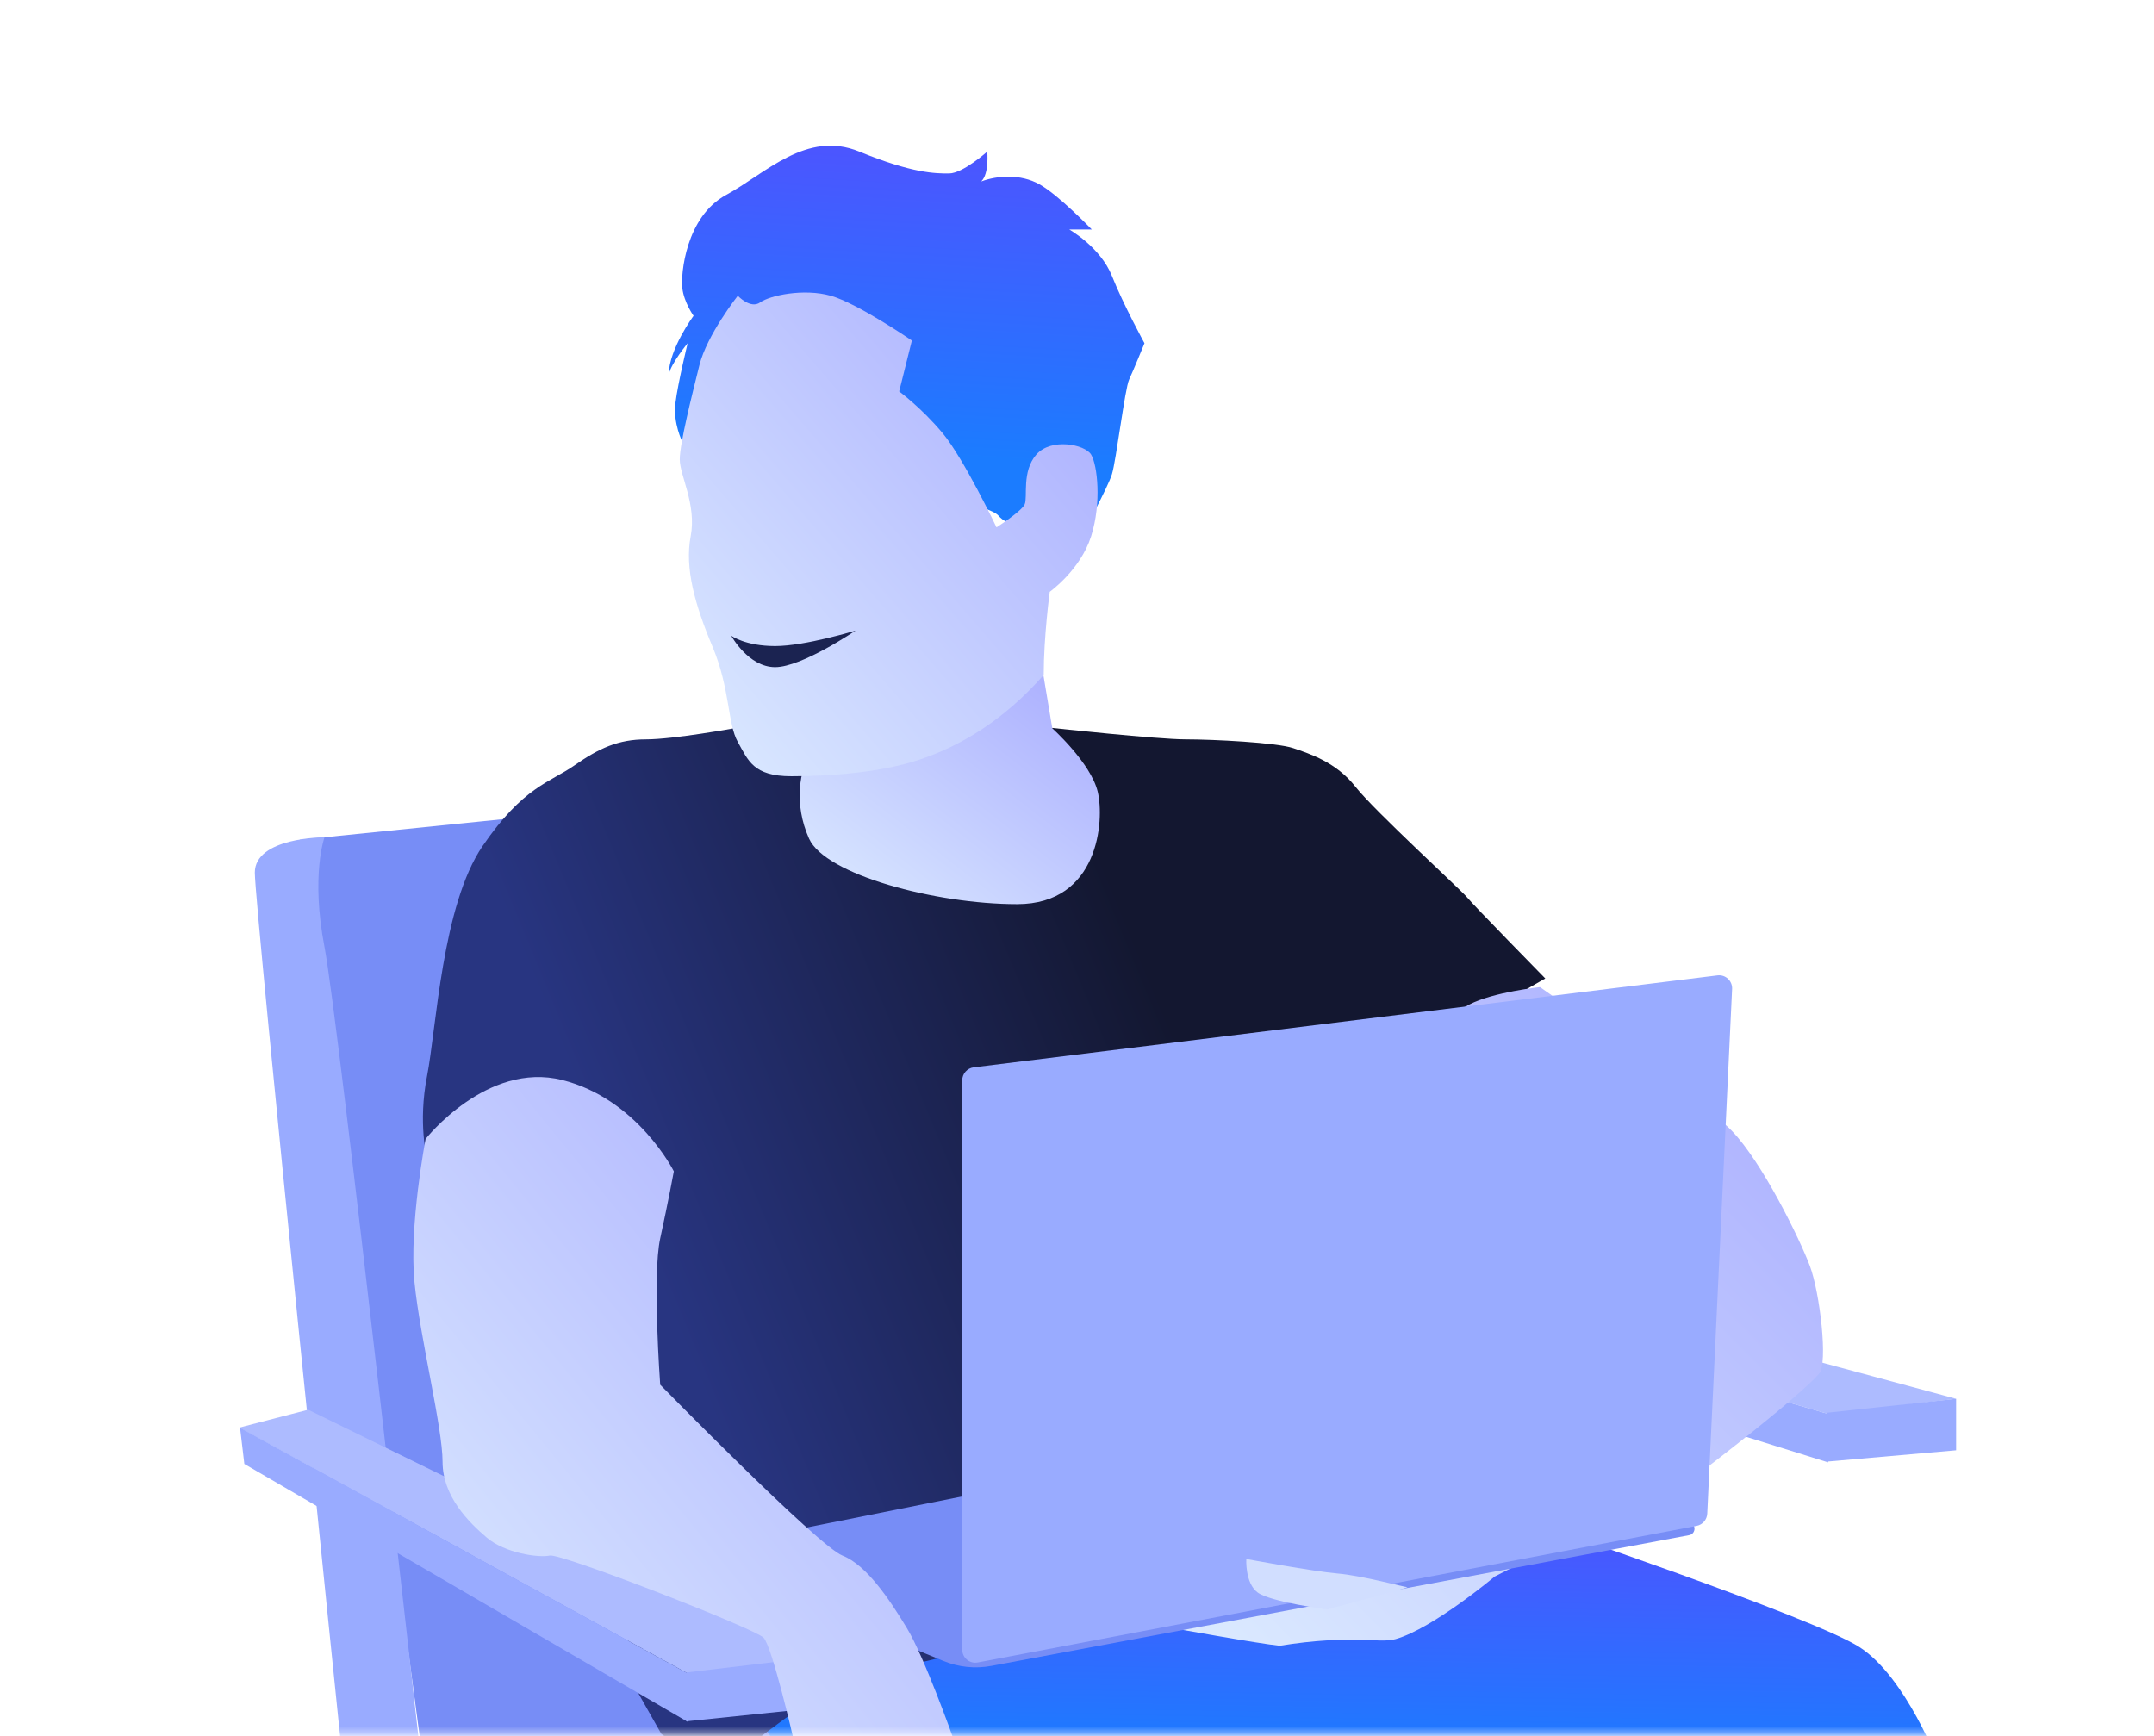 <svg width="330" height="266" viewBox="0 0 330 266" fill="none" xmlns="http://www.w3.org/2000/svg">
<mask id="mask0" mask-type="alpha" maskUnits="userSpaceOnUse" x="0" y="0" width="330" height="266">
<path fill-rule="evenodd" clip-rule="evenodd" d="M318.138 265.689C326.069 246.375 330 228.172 330 206C330 114.873 300.364 0.921 209.237 0.921C186.802 0.921 116.123 9.536 87.32 22.764C53.854 38.133 62.697 59.511 46.473 77.416C19.94 106.697 0 163.374 0 206C0 227.049 3.942 247.178 11.127 265.689C57.686 265.603 279.093 265.689 318.138 265.689Z" fill="white"/>
</mask>
<g mask="url(#mask0)">
<path fill-rule="evenodd" clip-rule="evenodd" d="M45.924 128.665L125.818 120.562L142.515 271.345L64.317 266.171L45.924 128.665Z" fill="#778DF6"/>
<path fill-rule="evenodd" clip-rule="evenodd" d="M49.716 128.279C49.716 128.279 47.591 134.088 49.716 145.11C51.841 156.132 64.494 269.573 64.494 269.573H52.468C52.468 269.573 39.038 139.124 39.038 133.701C39.038 128.279 49.716 128.279 49.716 128.279Z" fill="#99ABFF"/>
<path fill-rule="evenodd" clip-rule="evenodd" d="M181.546 188.024L192.119 185.284L299.682 214.316L280.073 216.637L181.546 188.024Z" fill="#ADBBFF"/>
<path fill-rule="evenodd" clip-rule="evenodd" d="M181.679 188.045L182.336 193.593L280.073 224.058V216.637L181.679 188.045Z" fill="#99ABFF"/>
<path fill-rule="evenodd" clip-rule="evenodd" d="M279.82 223.947V216.465L299.682 214.316V222.206L279.82 223.947Z" fill="#99ABFF"/>
<path fill-rule="evenodd" clip-rule="evenodd" d="M234.526 233.206C234.526 233.206 277.673 247.745 284.846 252.338C292.019 256.931 297.047 270.354 297.047 270.354L171.793 278.524L120.899 270.354L116.02 262.992C116.02 262.992 134.888 242.924 153.34 241.529C171.793 240.135 234.526 233.206 234.526 233.206Z" fill="url(#paint0_linear)"/>
<path fill-rule="evenodd" clip-rule="evenodd" d="M104.536 44.173C104.267 41.983 105.08 33.218 111.21 29.888C117.34 26.558 123.559 19.904 131.66 23.231C139.761 26.558 143.322 26.596 145.423 26.577C147.524 26.558 151.246 23.231 151.246 23.231C151.246 23.231 151.582 26.616 150.324 27.803C152.758 26.897 156.319 26.602 159.258 28.245C162.196 29.888 167.27 35.167 167.27 35.167H163.818C163.818 35.167 168.595 37.867 170.356 42.29C172.118 46.713 175.337 52.59 175.337 52.59C175.337 52.59 173.635 56.77 172.988 58.149C172.341 59.527 170.996 70.582 170.356 72.646C169.717 74.709 165.987 81.528 165.987 81.528C165.987 81.528 155.607 82.147 152.966 79.006C150.324 75.866 104.536 67.686 104.536 67.686C104.536 67.686 103.093 64.854 103.477 61.754C103.862 58.654 105.35 52.59 105.35 52.59C105.35 52.59 102.873 55.571 102.444 57.38C102.505 53.457 106.256 48.389 106.256 48.389C106.256 48.389 104.806 46.364 104.536 44.173Z" fill="url(#paint1_linear)"/>
<path fill-rule="evenodd" clip-rule="evenodd" d="M161.183 111.527C161.183 111.527 177.381 113.279 181.636 113.279C185.892 113.279 195.592 113.765 198.135 114.629C200.677 115.494 204.694 116.773 207.65 120.527C210.607 124.28 223.943 136.45 224.774 137.503C225.606 138.555 236.743 149.916 236.743 149.916C236.743 149.916 227.494 155.06 224.774 157.617C222.055 160.175 216.503 164.862 216.503 164.862L205.578 174.273C205.578 174.273 205.776 185.937 204.559 189.836C203.341 193.736 202.067 194.357 203.313 196.762C204.559 199.167 203.903 199.493 203.313 200.26C202.722 201.027 152.947 252.122 152.947 252.122C152.947 252.122 131.225 256.159 124.72 260.27C118.215 264.381 109.592 271.663 109.592 271.663L101.315 265.655L96.624 257.361L94.737 230.406L65.426 177.507C65.426 177.507 64.002 172.106 65.426 164.862C66.851 157.617 67.72 138.714 73.94 129.62C80.159 120.527 84.207 119.916 87.998 117.272C91.788 114.629 94.737 113.279 98.978 113.279C103.219 113.279 112.763 111.527 112.763 111.527H161.183Z" fill="url(#paint2_linear)"/>
<path fill-rule="evenodd" clip-rule="evenodd" d="M159.746 102.804L161.217 111.59C161.217 111.59 167.117 116.9 168.174 121.298C169.231 125.697 168.349 138.528 155.827 138.528C143.304 138.528 126.431 134.007 123.951 128.493C121.472 122.979 122.952 118.329 122.952 118.329L159.746 102.804Z" fill="url(#paint3_linear)"/>
<path fill-rule="evenodd" clip-rule="evenodd" d="M113.033 45.311C113.033 45.311 108.298 51.316 107.149 55.958C105.999 60.6 104.141 67.922 104.141 70.392C104.141 72.862 106.742 77.297 105.814 82.169C104.886 87.04 106.447 92.623 109.158 99.076C111.869 105.529 111.444 110.853 113.033 113.677C114.623 116.502 115.389 118.931 121.234 118.931C127.078 118.931 134.912 118.395 140.965 116.357C147.019 114.32 153.66 110.501 159.901 103.412C159.901 97.477 160.824 90.674 160.824 90.674C160.824 90.674 165.526 87.326 167.162 82.169C168.798 77.012 168.115 71.204 167.162 69.642C166.209 68.079 161.04 67.059 158.77 69.642C156.5 72.225 157.472 76.19 156.986 77.27C156.5 78.351 152.668 80.8 152.668 80.8C152.668 80.8 147.678 70.292 144.442 66.4C141.206 62.508 137.756 59.976 137.756 59.976L139.702 52.178C139.702 52.178 131.4 46.474 127.267 45.311C123.133 44.147 117.942 45.264 116.459 46.335C114.975 47.405 113.033 45.311 113.033 45.311Z" fill="url(#paint4_linear)"/>
<path fill-rule="evenodd" clip-rule="evenodd" d="M112.024 97.395C112.024 97.395 114.15 98.984 118.752 98.984C123.353 98.984 131.077 96.611 131.077 96.611C131.077 96.611 122.87 102.216 118.752 102.216C114.633 102.216 112.024 97.395 112.024 97.395Z" fill="#1B2351"/>
<path fill-rule="evenodd" clip-rule="evenodd" d="M235.935 151.238C235.935 151.238 260.641 168.399 265.332 173.269C270.023 178.14 275.738 189.854 277.276 193.956C278.814 198.059 280.09 208.907 278.685 210.483C275.212 214.381 261.37 224.943 261.37 224.943L228.988 241.551C228.988 241.551 219.565 249.487 213.815 251.131C211.268 251.859 207.154 250.366 196.064 252.151C192.952 251.859 179.258 249.375 179.258 249.375L238.258 204.682L215.362 161.879C215.362 161.879 221.435 155.801 225.111 153.899C228.787 151.998 235.935 151.238 235.935 151.238Z" fill="url(#paint5_linear)"/>
<path fill-rule="evenodd" clip-rule="evenodd" d="M36.644 218.729L47.216 215.989L125.024 254.1L105.414 256.421L36.644 218.729Z" fill="#ADBBFF"/>
<path fill-rule="evenodd" clip-rule="evenodd" d="M36.776 218.75L37.434 224.298L105.414 263.842V256.421L36.776 218.75Z" fill="#99ABFF"/>
<path fill-rule="evenodd" clip-rule="evenodd" d="M105.161 263.731V256.249L130.748 253.201V261.091L105.161 263.731Z" fill="#99ABFF"/>
<path fill-rule="evenodd" clip-rule="evenodd" d="M151.88 255.239C149.414 255.701 146.867 255.44 144.546 254.486L107.267 239.17C106.351 238.794 106.48 237.459 107.451 237.264L225.917 213.581C226.162 213.532 226.417 213.576 226.63 213.706L259.119 233.37C259.905 233.845 259.688 235.039 258.786 235.208L151.88 255.239Z" fill="#778DF6"/>
<path fill-rule="evenodd" clip-rule="evenodd" d="M149.174 163.53C148.172 163.654 147.42 164.506 147.42 165.515V252.749C147.42 254.004 148.561 254.948 149.793 254.714L259.931 233.784C260.84 233.611 261.512 232.838 261.556 231.913L265.364 151.52C265.423 150.282 264.351 149.289 263.121 149.441L149.174 163.53Z" fill="#99ABFF"/>
<path fill-rule="evenodd" clip-rule="evenodd" d="M65.204 174.505C65.204 174.505 62.645 187.83 63.498 196.438C64.351 205.046 67.802 218.663 67.802 223.966C67.802 229.268 71.817 233.238 74.59 235.596C77.363 237.954 82.52 238.705 84.233 238.33C85.946 237.954 115.676 249.519 116.987 250.921C118.298 252.322 121.46 266.009 121.46 266.009H145.922C145.922 266.009 141.579 253.796 138.93 249.433C136.281 245.071 132.772 239.781 129.06 238.33C125.349 236.878 101.145 212.162 101.145 212.162C101.145 212.162 99.91 195.388 101.145 189.747C102.38 184.105 103.235 179.465 103.235 179.465C103.235 179.465 97.695 168.383 86.142 165.476C74.59 162.57 65.204 174.505 65.204 174.505Z" fill="url(#paint6_linear)"/>
<path fill-rule="evenodd" clip-rule="evenodd" d="M215.598 243.172C215.088 243.153 208.646 241.396 204.933 241.084C201.219 240.772 190.937 238.859 190.937 238.859C190.937 238.859 190.723 242.548 192.673 243.991C194.623 245.434 203.327 246.592 203.327 246.592C203.327 246.592 216.108 243.191 215.598 243.172Z" fill="#D1DEFF"/>
</g>
<defs>
<linearGradient id="paint0_linear" x1="63.888" y1="230.933" x2="63.227" y2="266.745" gradientUnits="userSpaceOnUse">
<stop stop-color="#4C55FF"/>
<stop offset="1" stop-color="#1B7CFF"/>
</linearGradient>
<linearGradient id="paint1_linear" x1="81.452" y1="19.351" x2="78.652" y2="66.063" gradientUnits="userSpaceOnUse">
<stop stop-color="#4C55FF"/>
<stop offset="1" stop-color="#1B7CFF"/>
</linearGradient>
<linearGradient id="paint2_linear" x1="124.42" y1="253.678" x2="205.426" y2="220.248" gradientUnits="userSpaceOnUse">
<stop stop-color="#283581"/>
<stop offset="1" stop-color="#131730"/>
</linearGradient>
<linearGradient id="paint3_linear" x1="143.85" y1="89.631" x2="112.599" y2="129.962" gradientUnits="userSpaceOnUse">
<stop stop-color="#ACB0FF"/>
<stop offset="1" stop-color="#DCEBFF"/>
</linearGradient>
<linearGradient id="paint4_linear" x1="133.925" y1="17.489" x2="67.682" y2="74.699" gradientUnits="userSpaceOnUse">
<stop stop-color="#ACB0FF"/>
<stop offset="1" stop-color="#DCEBFF"/>
</linearGradient>
<linearGradient id="paint5_linear" x1="225.805" y1="114.028" x2="134.642" y2="204.396" gradientUnits="userSpaceOnUse">
<stop stop-color="#ACB0FF"/>
<stop offset="1" stop-color="#DCEBFF"/>
</linearGradient>
<linearGradient id="paint6_linear" x1="101.737" y1="127.629" x2="12.227" y2="200.792" gradientUnits="userSpaceOnUse">
<stop stop-color="#ACB0FF"/>
<stop offset="1" stop-color="#DCEBFF"/>
</linearGradient>
</defs>
</svg>
